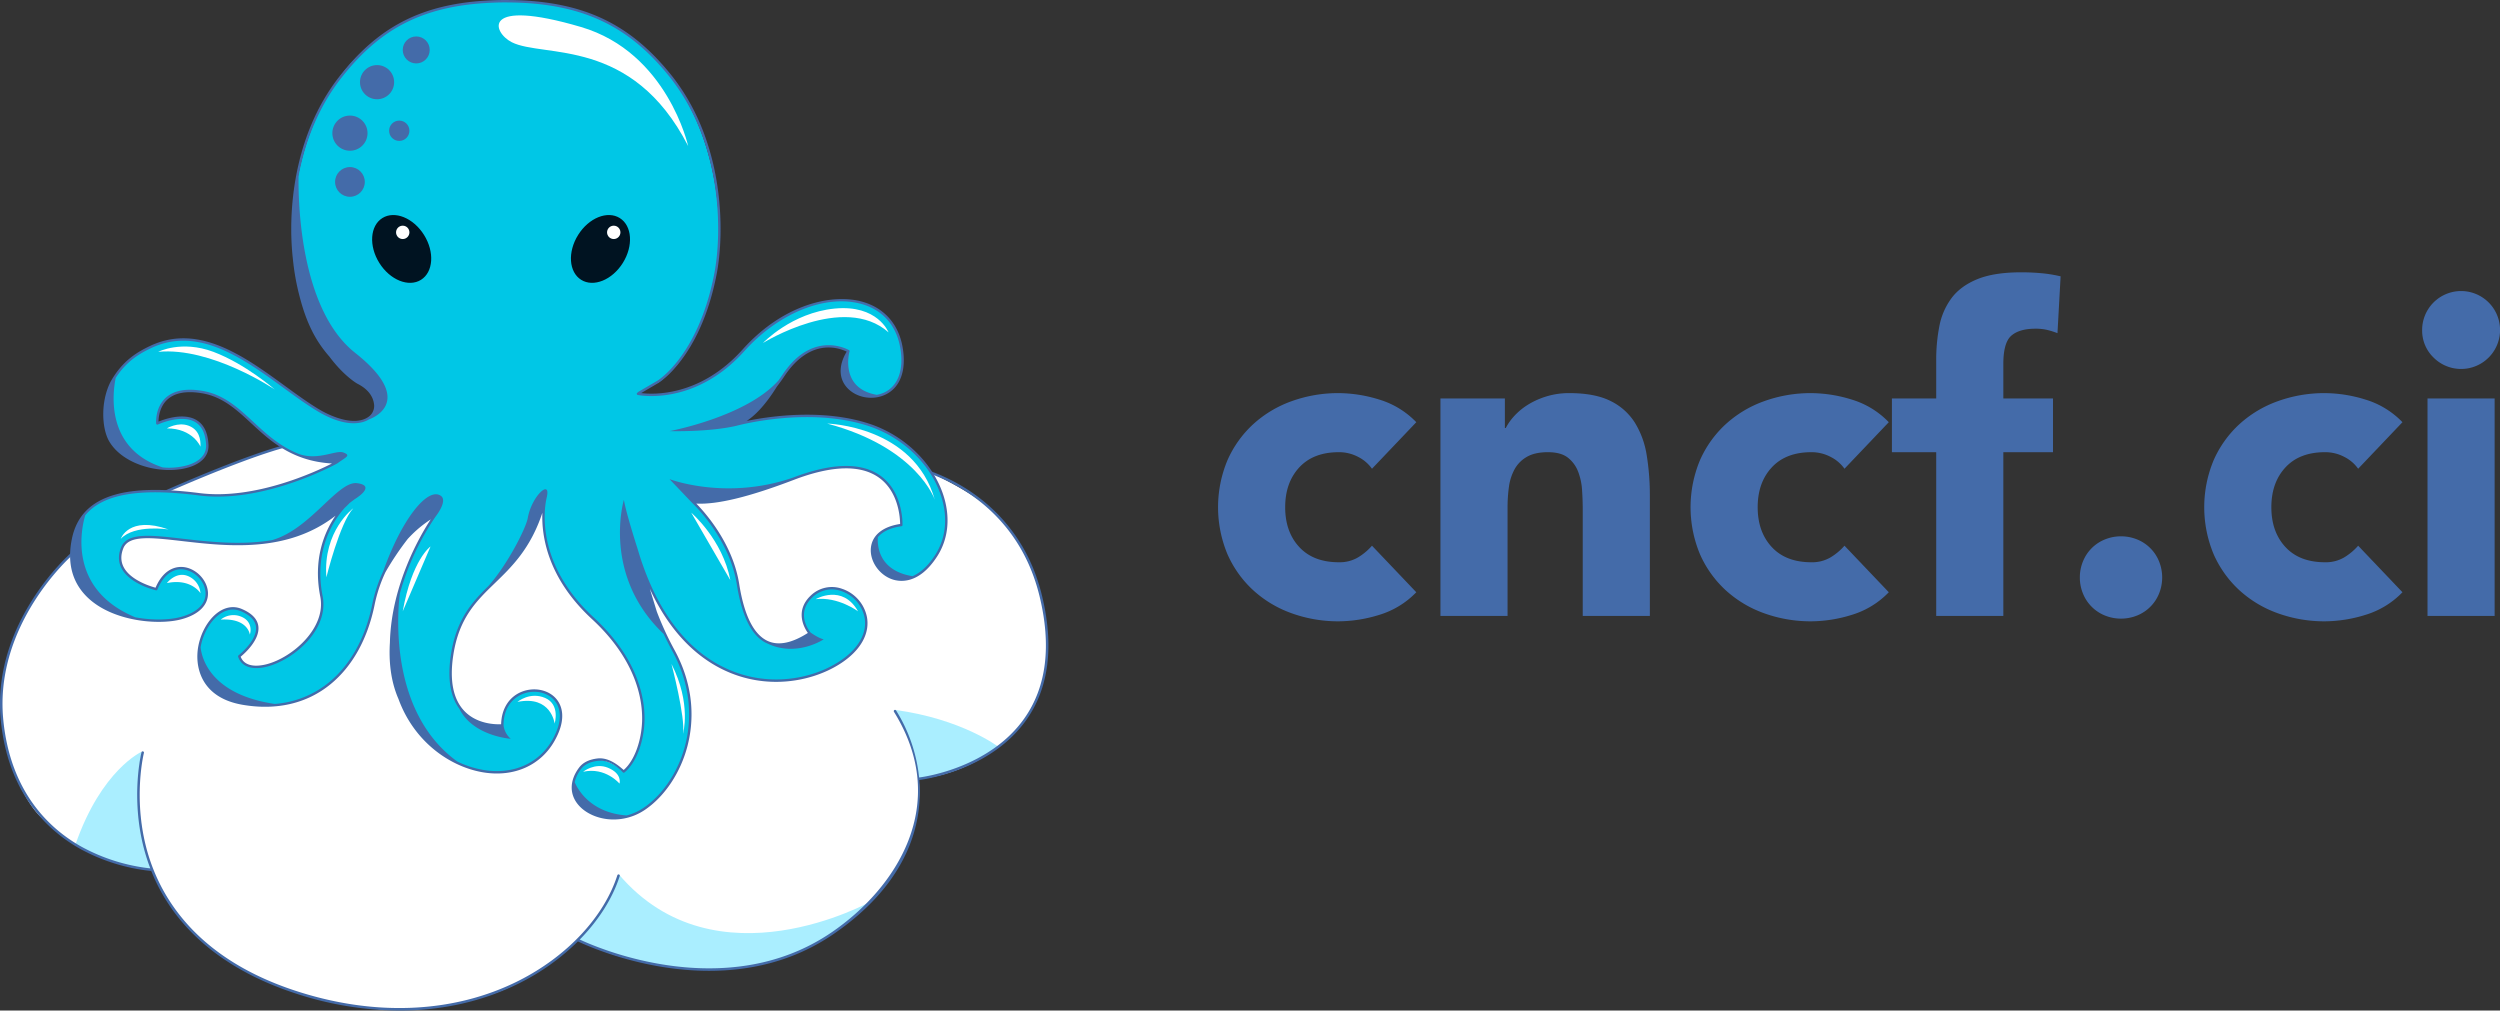 <svg xmlns="http://www.w3.org/2000/svg" width="1772.534" height="716.489" viewBox="0 0 1772.534 716.489">
  <rect x="0" y="0" width="1772.534" height="716.489" fill="#333333" stroke="none"/>
  <defs>
    <style>
      .a {
        fill: #fff;
      }

      .b {
        fill: #aef;
      }

      .c {
        fill: #446ba9;
      }

      .d {
        fill: #00c7e6;
      }

      .e {
        fill: #001321;
      }
    </style>
  </defs>
  <title>cnfci-horizontal-color</title>
  <g>
    <path class="a" d="M201.139,316.688s-52.076,16.655-84.433,32.393L49.125,394.853S27.17,413.783,12.608,446.6c0,0-15.122,33.268-10.977,65.193s17.138,58.356,28.564,68.383c0,0,25.311,30.172,77.176,36.4,0,0,13.386,26.853,24.982,39.382a166.49,166.49,0,0,0,58.7,40.661c27.668,11.313,65.184,18.575,82.555,19.155s64.521-2.352,94.092-19.043,42.349-30.246,42.349-30.246,35.125,18.24,87.261,20.847,91.3-22.872,97.61-28.819,33.309-22.882,46.2-52.86,11.061-45.871,10.5-53.375c0,0,48.595-7.975,70.669-36.014,0,0,22.714-25.479,20.315-63.549s-16.558-62.774-23.994-73.589-15.836-23.5-58.384-43.979l-96.061-22.439H221.95Z" transform="translate(-0.233)"/>
    <path class="b" d="M53.708,598.847s27.275,16.815,53.662,17.731c0,0-14.615-44.491-6.556-83.65C100.814,532.928,72.2,545.541,53.708,598.847Z" transform="translate(-0.233)"/>
    <line class="b" x1="694.852" y1="537.765" x2="654.656" y2="551.695"/>
    <path class="b" d="M617.743,639.081s-109.962,61.663-178.687-19.074c0,0-3.565,17.685-22.376,38.806-3.391,5.26-7.55,5.232-5.569,7.92,2.269,3.08,8.892,3.278,13.16,5.83,21.34,10.087,69.317,16.863,95.751,14.307C579.392,682.08,617.743,639.081,617.743,639.081Z" transform="translate(-0.233)"/>
    <path class="b" d="M634.815,503.315s15.1,27.154,16.8,48.964c0,0,29.393-1.376,56.426-22.819C708.039,529.46,682.394,509.793,634.815,503.315Z" transform="translate(-0.233)"/>
    <g>
      <path class="c" d="M738.976,422.131c-18.914-77.5-90.611-91.572-91.332-91.7a.88.88,0,0,0-1.037.714.889.889,0,0,0,.713,1.037c.711.131,71.291,14.023,89.927,90.376,8.6,35.234,5,64.422-10.712,86.753-24.37,34.652-69.9,41.338-74.634,41.944a111.582,111.582,0,0,0-16.33-47.518.89.89,0,0,0-1.513.939c40.691,65.461,1.584,125.169-44.269,156.411-75.172,51.214-167.494,10.247-178.48,5.05,13.345-13.624,23.218-29.087,28.323-45.005a.891.891,0,1,0-1.7-.543c-9.454,29.48-35.567,57.41-69.848,74.714C321.67,718.726,264.7,721.022,207.667,701.77c-70.434-23.777-95.334-68.147-103.82-101.182-9.208-35.84-1.648-66.475-1.571-66.781a.89.89,0,0,0-1.725-.438c-.079.31-7.745,31.32,1.551,67.59a136.421,136.421,0,0,0,4.7,14.743,132.134,132.134,0,0,1-48.672-15.3C35.55,587.781,7.584,561.911,2.565,510.348-4.046,442.43,50.982,394.079,51.493,393.622A.89.89,0,1,0,50.3,392.3c-.517.464-56.213,49.391-49.512,118.227,5.1,52.363,33.553,78.643,56.527,91.47a133.376,133.376,0,0,0,50.183,15.56c19.682,49.413,64.054,73.907,99.594,85.906a239.092,239.092,0,0,0,76.35,13.032c30.525,0,59.6-6.559,85.444-19.6a161.765,161.765,0,0,0,41.084-29.421c5.145,2.483,44.929,20.863,93.051,20.863,28.162,0,59.188-6.3,87.767-25.775,49.191-33.514,64.2-73.953,61.265-109.529,4.585-.582,51.035-7.3,75.927-42.682C744.006,487.571,747.706,457.893,738.976,422.131Z" transform="translate(-0.233)"/>
      <path class="c" d="M117.52,349.607a.886.886,0,0,0,.363-.078c.7-.314,72.407-32.335,97.918-35.045a.89.89,0,1,0-.188-1.771c-25.793,2.739-95.582,33.9-98.459,35.191a.89.89,0,0,0,.365,1.7Z" transform="translate(-0.233)"/>
    </g>
    <path class="d" d="M616.115,301.17c-43.634-14.248-94.371,0-94.371,0l-.042.027a135.934,135.934,0,0,0,34.069-35.1c21.372-32.058,45.99-17.1,45.99-17.1-22.992,36.313,47.205,50.134,37.517-3.063-8.161-44.809-70.038-44.184-111.871,2.4-35.539,39.575-74.845,30.87-74.845,30.87.248-.217.487-.433.733-.65l10.8-5.784,2.96-1.585s28.714-17.382,40.323-76.318C518.953,136.131,497.07.879,360.436.879c-.105,0-.21,0-.315,0-.4,0-.8-.017-1.2-.017-.217,0-.426.008-.643.009q-3.064-.009-6.133.086c-.293.008-.581.021-.873.03-.867.031-1.734.078-2.6.111C219.5,6.045,199.113,137.288,210.456,194.868c11.61,58.936,43.6,76.436,43.6,76.436,8.646,4.345,11.614,10.07,12.242,15.237,1.381,11.367-14.875,19.844-41,3.977-34.164-20.752-74.7-64.866-117.927-44.636-8.413,3.937-19.4,9.926-27.9,25.034-7.316,14.137-6.065,33.122-1.027,41.652,15.116,25.588,69.9,26.139,68.757,2.828-1.516-31.05-35.4-15.173-35.4-15.173s-2.375-28.142,32.058-22.205,42.751,48.631,94.985,49.867c0,0-51.055,28.5-97.36,22.559s-82.677-1.688-89.475,31.931c-10.612,52.486,51.628,62.454,76.415,55.93,43.423-11.429-1.46-59.414-17.409-20.6,0,0-32.8-7.541-24.147-29.268,10.359-26.009,103.707,27.616,161.475-33.245,0,0-29.012,23.15-20.184,67.677,6.795,34.273-51.166,64.5-58.29,42.458,0,0,27.724-21.572,1.489-32.757-26.278-11.2-52.932,57,1,66.288,50.528,8.7,83.112-23.746,92.611-70.052s43.5-63.19,43.5-63.19S266.154,422.87,280.4,484.611s87.629,83.668,112.2,40.369c23.239-40.95-36.213-48.68-36.213-10.686,0,0-43.931,4.749-35.62-49.867,8.251-54.221,50.432-47.606,66.145-111.4-1.731,7.738-7.909,46.973,33.589,85.279,46.305,42.743,40.95,93.277,21.953,108.712,2.83,2.354-18.869-18.312-30.933-2.287-18.866,25.061,18.524,46.739,45.216,28.929s46.876-65.3,20.755-112.8c-12.458-22.652-20.858-49.882-26.244-72.184h0c31.934,109.772,115.886,104.835,149.725,77.23s-4.233-62.726-25.191-43.152c-13.288,12.411-1.523,26.233-1.523,26.233-31.167,20.481-45.415-.89-50.758-34.729s-31.871-58.246-31.871-58.246h0c13.221,1.367,34.516-2.6,71.052-16.554,79.253-30.277,76.582,32.8,76.582,32.8-46.323,6.165-4.958,67.949,24.761,21.673C684.178,362.56,659.749,315.418,616.115,301.17Z" transform="translate(-0.233)"/>
    <path class="a" d="M541.178,243.2s57.253-35.693,89.032-7.565c0,0-7.632-19.817-38.172-16.86S541.178,243.2,541.178,243.2Z" transform="translate(-0.233)"/>
    <ellipse class="e" cx="425.978" cy="176.502" rx="25.824" ry="18.7" transform="translate(50.24 444.095) rotate(-57.981)"/>
    <ellipse class="e" cx="285.027" cy="176.502" rx="18.7" ry="25.824" transform="translate(-50.454 177.973) rotate(-32.019)"/>
    <circle class="a" cx="285.547" cy="164.747" r="4.737"/>
    <circle class="a" cx="435.149" cy="164.747" r="4.737"/>
    <circle class="c" cx="248.111" cy="94.41" r="12.467"/>
    <circle class="c" cx="267.343" cy="58.258" r="12.108"/>
    <circle class="c" cx="295.11" cy="35.406" r="9.564"/>
    <circle class="c" cx="283.08" cy="92.709" r="7.204"/>
    <circle class="c" cx="248.111" cy="128.991" r="10.538"/>
    <path class="a" d="M488.163,103.6s-14.637-66.4-75.98-84.456c-71.225-20.964-62.8,3.9-49.052,10.815C385.536,41.222,448.431,25.842,488.163,103.6Z" transform="translate(-0.233)"/>
    <path class="a" d="M586.742,300.329s61.418,1.409,76.278,53.991C663.02,354.32,650.661,317.32,586.742,300.329Z" transform="translate(-0.233)"/>
    <path class="a" d="M578.562,424.822s18.913-11.125,30.038,8.622C608.6,433.444,594.416,422.875,578.562,424.822Z" transform="translate(-0.233)"/>
    <path class="a" d="M490.331,363.5s22.173,18.827,27.738,47.887Z" transform="translate(-0.233)"/>
    <path class="a" d="M367.1,497.667s8.793-7.483,19.644-2.806,6.735,18.147,6.735,18.147S391.042,492.8,367.1,497.667Z" transform="translate(-0.233)"/>
    <path class="a" d="M156.727,439.322a14.333,14.333,0,0,1,13.656-2.428c7.89,2.731,8.194,9.407,6.98,13.049C177.362,449.944,176.148,438.108,156.727,439.322Z" transform="translate(-0.233)"/>
    <path class="a" d="M118.553,413.416s6.457-8.544,15-4.961a14.367,14.367,0,0,1,8.82,12.127S135.8,409.833,118.553,413.416Z" transform="translate(-0.233)"/>
    <path class="a" d="M118.553,303.722s7.778-4.744,15.368-1.9,8.683,9.8,8.453,14.863C142.374,316.688,137.023,303.722,118.553,303.722Z" transform="translate(-0.233)"/>
    <path class="a" d="M112.411,249.457s16.441-8.486,39.1,0,43.547,26.705,43.547,26.705S150.181,245.859,112.411,249.457Z" transform="translate(-0.233)"/>
    <path class="c" d="M630.21,342.582" transform="translate(-0.233)"/>
    <path class="a" d="M250.7,360.4s-21.6,15.884-19.061,48.922C231.638,409.317,241.169,370.561,250.7,360.4Z" transform="translate(-0.233)"/>
    <path class="a" d="M305.494,387.444s-13.182,9.234-19.714,46Z" transform="translate(-0.233)"/>
    <path class="a" d="M85.836,382.057s5.575-16.69,33.9-6.655C119.732,375.4,95.648,371.54,85.836,382.057Z" transform="translate(-0.233)"/>
    <path class="a" d="M476.306,470.727s10.06,38.243,8.179,49.528C484.485,520.255,490.7,498.939,476.306,470.727Z" transform="translate(-0.233)"/>
    <path class="a" d="M413.638,547.206s8.319-6.718,17.671-2.854c10.378,4.288,8.17,11.243,8.17,11.243S429.5,543.621,413.638,547.206Z" transform="translate(-0.233)"/>
    <path class="c" d="M668.507,349.356c-7.95-22.322-27.923-41.1-52.126-49-33.093-10.8-70.6-5.215-86.753-1.892,8.6-5.6,16.212-15.942,21.4-24.3,1.848-2.394,3.675-4.916,5.455-7.586,8.555-12.832,19.01-19.813,30.235-20.188a29.541,29.541,0,0,1,13.832,2.936c-5.784,9.617-5.727,18.862.2,25.469,6.517,7.268,18.322,9.372,27.462,4.9,10.552-5.17,14.894-17.529,11.911-33.907-2.949-16.185-13.048-27.5-28.44-31.852-21.639-6.124-56.293,1.961-84.913,33.832-30.136,33.557-63.351,32-71.919,30.934l11.99-7.068c.383-.176,29.821-17.906,41.383-76.593,6.049-30.707,5.9-95.382-33.015-143.006C447.276,17.845,414.733.348,360.45.021l-.863-.012c-.221,0-.442-.009-.668-.009l-.641.009c-2.058-.006-4.132.024-6.16.086l-.879.03c-.872.031-1.742.068-2.606.111-51.032,2.136-81.138,20.2-107.523,53.7-33.188,42.129-36.93,96.812-33.231,129.621a169.873,169.873,0,0,0,3.886,23.122c4.869,20.183,11.17,33.8,22.046,46.2,10.37,13.859,19.665,19.116,19.858,19.2,7.651,3.845,11.115,9.133,11.777,14.574a9.4,9.4,0,0,1-4.505,9.257c-8.982,5.8-24.071.641-35.2-6.117-7.492-4.551-15.217-10.176-23.4-16.131-28.672-20.877-61.172-44.54-95.339-28.549-9.873,4.62-20.131,10.894-28.294,25.416-7.29,14.087-6.4,33.339-1,42.482,10.125,17.14,38.037,23.848,56.235,18.394,9.471-2.838,14.485-8.536,14.118-16.044-.414-8.485-3.253-14.371-8.438-17.492-9.22-5.553-22.882-.639-27,1.065.032-2.937.692-10.516,6.285-15.635,5.31-4.861,13.654-6.353,24.8-4.429,14.416,2.485,24.3,11.64,34.76,21.332,13.575,12.575,28.9,26.769,57.139,28.416-11.306,5.745-54.668,26.032-94.02,20.981-26-3.332-45.593-2.954-59.9,1.159C64.43,355.715,54.446,366,51.169,382.206c-3.478,17.2.389,31.239,11.494,41.719,17.61,16.62,49.632,19.512,65.979,15.211,12.467-3.281,19.408-10.177,19.044-18.919-.351-8.417-7.649-16.5-16.271-18.014-4.133-.727-14.35-.734-20.9,14.49-3.334-.895-17.689-5.224-22.583-14.564-2.107-4.022-2.2-8.521-.262-13.373,3.779-9.489,19.713-7.651,41.764-5.107,31.929,3.683,74.5,8.59,108.686-18.006-7.624,11.124-16.138,30.459-10.8,57.4,4.376,22.076-19.606,43.119-38.039,47.908-4.532,1.177-15.244,2.96-18.4-5.329,2.539-2.089,13.784-11.942,12.525-21.638-.657-5.059-4.6-9.163-11.71-12.2-6.234-2.662-12.943-1.24-18.892,3.994-8.738,7.69-15.667,24.206-11.3,39.668,2.572,9.1,9.986,20.69,30.7,24.259,24.095,4.153,45.663-.89,62.381-14.579,15.488-12.681,26.283-32.1,31.216-56.146a102.425,102.425,0,0,1,7.743-23.342,204.1,204.1,0,0,1,15.78-23.529c.511-.556,1.017-1.1,1.512-1.608A82.936,82.936,0,0,1,305.6,368.29c-6.912,10.526-27.957,45.889-28.921,87.369-.778,12.537.342,26.806,6.084,39.933,11.483,31.47,38.048,48.825,61.214,52.2,21.2,3.085,39.659-5.279,49.37-22.391,9.291-16.371,4.811-25.738,1.315-29.864-5.359-6.322-15.184-8.505-23.895-5.311-9.32,3.418-14.971,12.081-15.228,23.265-3.325.166-16.9.207-26.037-9.347-7.963-8.325-10.616-21.646-7.886-39.59,4.03-26.488,16.411-38.46,29.518-51.134,11.894-11.5,25.2-24.365,33.641-49.844-.638,16.11,3.417,46.07,35.145,75.358,32,29.536,36.016,58.012,35.562,72.358-.431,13.668-5.293,27.974-13.042,34.62-2.256-1.726-9.678-9.17-18.553-8.148-4.705.547-9.838,2.182-13.051,6.449-7.108,9.442-7.012,19.674.258,27.37,4.838,5.121,12.333,8.5,20.562,9.281q1.816.171,3.632.171a39.458,39.458,0,0,0,14.193-2.656h0a39.672,39.672,0,0,0,7.73-4.006c14.227-9.492,25.642-26.6,30.538-45.768,4.048-15.846,5.685-40.535-9.506-68.154A221.509,221.509,0,0,1,465.911,433.6l-4.942-16.129c18.388,39.908,44.072,55.9,64.042,62.12,30.276,9.421,60.245.254,76.507-13.015,10.518-8.579,15.27-18.913,13.385-29.1a26.63,26.63,0,0,0-17.766-20.058,21.461,21.461,0,0,0-21.937,4.715c-11.91,11.123-4.445,23.472-2.179,26.642-11.2,7.174-20.706,9.118-28.255,5.78-10.009-4.427-16.878-18.027-20.414-40.425-4.567-28.921-24.428-50.973-30.438-57.079,14.883.78,37.537-4.737,69.078-16.787,27.16-10.377,47.526-10.893,60.53-1.537,14.036,10.1,14.877,28.906,14.9,32.789-12.261,1.828-19.793,7.952-20.707,16.875-.947,9.242,5.651,19.048,15.022,22.326,5.29,1.851,19,3.962,32.017-16.318C672.963,381.61,674.3,365.613,668.507,349.356Zm-5.2,44.115c-4.834,7.526-10.355,12.619-16.085,15.049-24.243-3.946-24.99-21.891-24.585-27.624,3.332-4.033,9.072-6.765,16.743-7.786a.856.856,0,0,0,.744-.814c.01-.23.786-23.163-15.589-34.955-13.5-9.722-34.411-9.28-62.155,1.319-47.493,16.426-87.459,1.035-87.459,1.035l16.132,16.953c.264.242,26.368,24.589,31.6,57.75,3.634,23.01,10.839,37.048,21.415,41.725,20.687,10.183,40.171-2.818,40.171-2.818-4.07-.969-9.328-4.869-9.328-4.869-.459-.538-11.091-13.333,1.455-25.05a19.774,19.774,0,0,1,20.23-4.339,24.9,24.9,0,0,1,16.616,18.741c1.766,9.541-2.773,19.294-12.783,27.458-15.907,12.979-45.239,21.941-74.913,12.706-22.973-7.149-53.658-27.5-71.6-83.5l-1.842-6.013s-8.2-25.449-9.484-34.121c0,0-15.934,53.256,28.185,95.154l-.011-.037q2.9,6.221,5.98,11.84c14.92,27.128,13.319,51.356,9.347,66.9-4.794,18.767-15.943,35.5-29.827,44.765a37.728,37.728,0,0,1-11.776,5.228c-25.724-1.964-34.685-18.635-36.793-23.6a24.456,24.456,0,0,1,4.514-9.326c2.917-3.876,7.653-5.283,11.871-5.776a16.076,16.076,0,0,1,1.864-.107c8.744,0,15.876,8.241,15.964,8.315a.857.857,0,0,0,1.089.006c8.437-6.854,13.745-21.871,14.2-36.336.461-14.638-3.616-43.674-36.114-73.671-41.2-38.03-35-77.031-33.333-84.463,3.665-14.41-10.52-1.775-13.311,14.048-1.311,7.43-14.562,33.28-27.838,48.171-1.729,1.694-3.434,3.4-5.1,5.148l0,0h0c-9.916,10.431-18.353,22.493-21.582,43.715-2.548,16.742-.474,29.625,6.13,38.4l-.1-.1c9.708,19.416,36.406,21.222,36.406,21.222a15,15,0,0,1-5.105-9.516c0-15.6,9.869-20.9,14.112-22.455,8.048-2.954,17.093-.974,22,4.809,3.208,3.785,7.279,12.443-1.5,27.908-9.348,16.472-27.151,24.524-47.631,21.54a68.7,68.7,0,0,1-19.786-6.184c-52.848-38.221-40.682-119.144-40.654-119.326a185.635,185.635,0,0,1,25.37-54.46s8.756-11.012,3.65-14.582c-9.373-6.552-27.825,16.666-40.83,53.409a104.127,104.127,0,0,0-7.851,23.681c-4.853,23.659-15.442,42.734-30.622,55.164A68.867,68.867,0,0,1,195,499.1c-46.342-6.882-51.877-33.473-52.534-40.218,1.578-9.064,6.17-17.145,11.474-21.813,5.425-4.774,11.493-6.087,17.086-3.7,6.513,2.778,10.107,6.423,10.681,10.837,1.264,9.718-12.224,20.348-12.361,20.454a.858.858,0,0,0-.289.94c2.312,7.151,10.033,9.775,20.657,7.013,9.937-2.581,20.862-9.458,28.508-17.947C227.266,444.616,231.1,433.267,229,422.7c-6.507-32.825,7.988-54.062,15.6-62.591,1.2-1.118,2.382-2.292,3.555-3.5l3.512-2.657s16.087-9.558,1.69-11.374c-13.683-1.726-33.225,32.954-60.466,40.418-22.152,3.677-44.554,1.1-63.265-1.056-22.809-2.63-39.289-4.531-43.554,6.177-2.127,5.34-2.013,10.322.338,14.808,5.895,11.244,23.66,15.441,24.413,15.614a.857.857,0,0,0,.986-.509c4.27-10.393,11.306-15.539,19.309-14.141,7.872,1.385,14.536,8.74,14.854,16.4.327,7.865-6.148,14.13-17.767,17.188-8.055,2.12-20.007,2.451-32.075.181-47.85-19.863-38.276-62.766-35.481-72.263,12.466-15.167,38.379-19.529,80.727-14.1a103.335,103.335,0,0,0,13.147.81c42.148,0,84.275-23.212,84.74-23.471,6.517-4.671,10.006-5.717,4.424-7.811-5.323-2-18.148,6.147-32.009.861-13.314-5.413-22.78-14.171-32.038-22.748-10.654-9.87-20.718-19.192-35.635-21.765-11.7-2.018-20.542-.38-26.262,4.866-7.65,7.015-6.834,17.8-6.8,18.257a.858.858,0,0,0,1.219.7c.165-.078,16.617-7.664,26.574-1.668,4.664,2.808,7.225,8.227,7.609,16.106.437,8.963-7.893,12.818-12.9,14.317a47.669,47.669,0,0,1-17.861,1.645c-40.912-13.346-35.433-53.271-33.306-63.458,7.547-11.685,16.652-17.166,25.45-21.283,33.248-15.562,65.313,7.785,93.6,28.382,8.209,5.977,15.962,11.623,23.516,16.211,22.2,13.486,33.946,8.072,37.016,6.091.151-.1.279-.211.424-.313-.261.2-.424.313-.424.313s35.249-11.522-9.81-47.15c-40.047-31.665-40.4-110.936-40.111-125.569,4.435-23.412,13.6-48.17,30.509-69.63C268.519,21.911,298.195,4.064,348.711,1.95q1.3-.065,2.584-.111l.873-.03c2.011-.063,4.068-.094,6.109-.085l.641-.009c.214,0,.424,0,.634.008l.877.013c53.756.323,85.855,17.609,113.45,51.376,38.514,47.13,38.652,111.176,32.66,141.589-11.381,57.778-40.04,75.193-40.462,75.389L452.891,277.8a.827.827,0,0,0-.162.112l-.732.648a.858.858,0,0,0,.379,1.484c.4.088,40.207,8.356,75.669-31.135,24.353-27.12,57.776-40.516,83.17-33.327,14.728,4.168,24.395,15,27.218,30.509,2.836,15.568-1.166,27.252-10.978,32.059a20.707,20.707,0,0,1-5.59,1.774c-26.539-4.6-19.38-30.465-19.38-30.465a.858.858,0,0,0-.279-1.192c-.241-.145-23.243-13.642-44.082,13.1h0q-1.543,1.98-3.067,4.26c-.944,1.415-1.9,2.776-2.87,4.113-22.933,25.817-77.268,35.929-77.268,35.929s26.952.8,46.539-3.573c.081-.018.162-.047.243-.067a.9.9,0,0,0,.3-.04c1.5-.412,51.385-13.865,93.843,0,23.707,7.742,43.266,26.114,51.041,47.946C672.5,365.677,671.226,381.14,663.307,393.471Z" transform="translate(-0.233)"/>
  </g>
  <g>
    <path class="c" d="M972.99,332.344a26.731,26.731,0,0,0-9.834-8.407,28.931,28.931,0,0,0-13.643-3.331q-18.083,0-28.076,10.787t-9.993,28.235q0,17.451,9.993,28.235t28.076,10.786a25.639,25.639,0,0,0,13.643-3.49,41.584,41.584,0,0,0,9.834-8.249l31.408,32.994a60.686,60.686,0,0,1-26.173,16.021,98.486,98.486,0,0,1-28.712,4.6,97.178,97.178,0,0,1-33.47-5.71,80.5,80.5,0,0,1-27.283-16.338,76.58,76.58,0,0,1-18.242-25.539,86.611,86.611,0,0,1,0-66.623,76.671,76.671,0,0,1,18.242-25.539,80.574,80.574,0,0,1,27.283-16.338,97.167,97.167,0,0,1,33.47-5.71,98.486,98.486,0,0,1,28.712,4.6A60.736,60.736,0,0,1,1004.4,299.35Z" transform="translate(-0.233)"/>
    <path class="c" d="M1021.529,282.536h45.684v20.938h.635a38.532,38.532,0,0,1,6.345-8.883,46.214,46.214,0,0,1,9.835-7.931,56.315,56.315,0,0,1,13.008-5.71,54.357,54.357,0,0,1,15.862-2.221q18.083,0,29.187,5.552a42.255,42.255,0,0,1,17.291,15.387,62.263,62.263,0,0,1,8.406,23.159A176.235,176.235,0,0,1,1170,351.7V436.72h-47.588V361.214q0-6.662-.476-13.8a43.566,43.566,0,0,0-2.855-13.166,22.763,22.763,0,0,0-7.3-9.834q-4.922-3.807-14.118-3.807t-14.91,3.331a22.712,22.712,0,0,0-8.725,8.883,36.275,36.275,0,0,0-3.966,12.531,107.967,107.967,0,0,0-.951,14.593V436.72h-47.588Z" transform="translate(-0.233)"/>
    <path class="c" d="M1308,332.344a26.731,26.731,0,0,0-9.834-8.407,28.931,28.931,0,0,0-13.643-3.331q-18.083,0-28.076,10.787t-9.993,28.235q0,17.451,9.993,28.235t28.076,10.786a25.639,25.639,0,0,0,13.643-3.49,41.584,41.584,0,0,0,9.834-8.249l31.408,32.994a60.686,60.686,0,0,1-26.173,16.021,98.486,98.486,0,0,1-28.712,4.6,97.178,97.178,0,0,1-33.47-5.71,80.5,80.5,0,0,1-27.283-16.338,76.58,76.58,0,0,1-18.242-25.539,86.611,86.611,0,0,1,0-66.623,76.671,76.671,0,0,1,18.242-25.539,80.574,80.574,0,0,1,27.283-16.338,97.167,97.167,0,0,1,33.47-5.71,98.486,98.486,0,0,1,28.712,4.6,60.736,60.736,0,0,1,26.173,16.021Z" transform="translate(-0.233)"/>
    <path class="c" d="M1373.037,320.606h-31.408v-38.07h31.408V255.253a123.581,123.581,0,0,1,2.221-23.953,48.564,48.564,0,0,1,8.565-19.828q6.343-8.566,18.242-13.483t31.249-4.917q7.295,0,14.276.634a97.387,97.387,0,0,1,13.642,2.221l-2.221,40.291a56.558,56.558,0,0,0-7.614-2.379,36.173,36.173,0,0,0-7.931-.793q-11.421,0-17.132,4.917t-5.711,20.146v24.429h35.215v38.07h-35.215V436.72h-47.587Z" transform="translate(-0.233)"/>
    <path class="c" d="M1474.873,409.436a29.706,29.706,0,0,1,2.221-11.421,28.053,28.053,0,0,1,15.546-15.545,30.479,30.479,0,0,1,22.842,0,28.047,28.047,0,0,1,15.545,15.545,30.468,30.468,0,0,1,0,22.842,28.044,28.044,0,0,1-15.545,15.545,30.479,30.479,0,0,1-22.842,0,28.05,28.05,0,0,1-15.546-15.545A29.673,29.673,0,0,1,1474.873,409.436Z" transform="translate(-0.233)"/>
    <path class="c" d="M1672.2,332.344a26.731,26.731,0,0,0-9.834-8.407,28.931,28.931,0,0,0-13.643-3.331q-18.083,0-28.076,10.787t-9.993,28.235q0,17.451,9.993,28.235t28.076,10.786a25.639,25.639,0,0,0,13.643-3.49,41.584,41.584,0,0,0,9.834-8.249l31.408,32.994a60.686,60.686,0,0,1-26.173,16.021,98.486,98.486,0,0,1-28.712,4.6,97.178,97.178,0,0,1-33.47-5.71,80.5,80.5,0,0,1-27.283-16.338,76.58,76.58,0,0,1-18.242-25.539,86.611,86.611,0,0,1,0-66.623,76.671,76.671,0,0,1,18.242-25.539,80.574,80.574,0,0,1,27.283-16.338,97.167,97.167,0,0,1,33.47-5.71,98.486,98.486,0,0,1,28.712,4.6,60.736,60.736,0,0,1,26.173,16.021Z" transform="translate(-0.233)"/>
    <path class="c" d="M1717.565,234a27.62,27.62,0,1,1,8.09,19.511A26.591,26.591,0,0,1,1717.565,234Zm3.808,48.54h47.587V436.72h-47.587Z" transform="translate(-0.233)"/>
  </g>
</svg>
